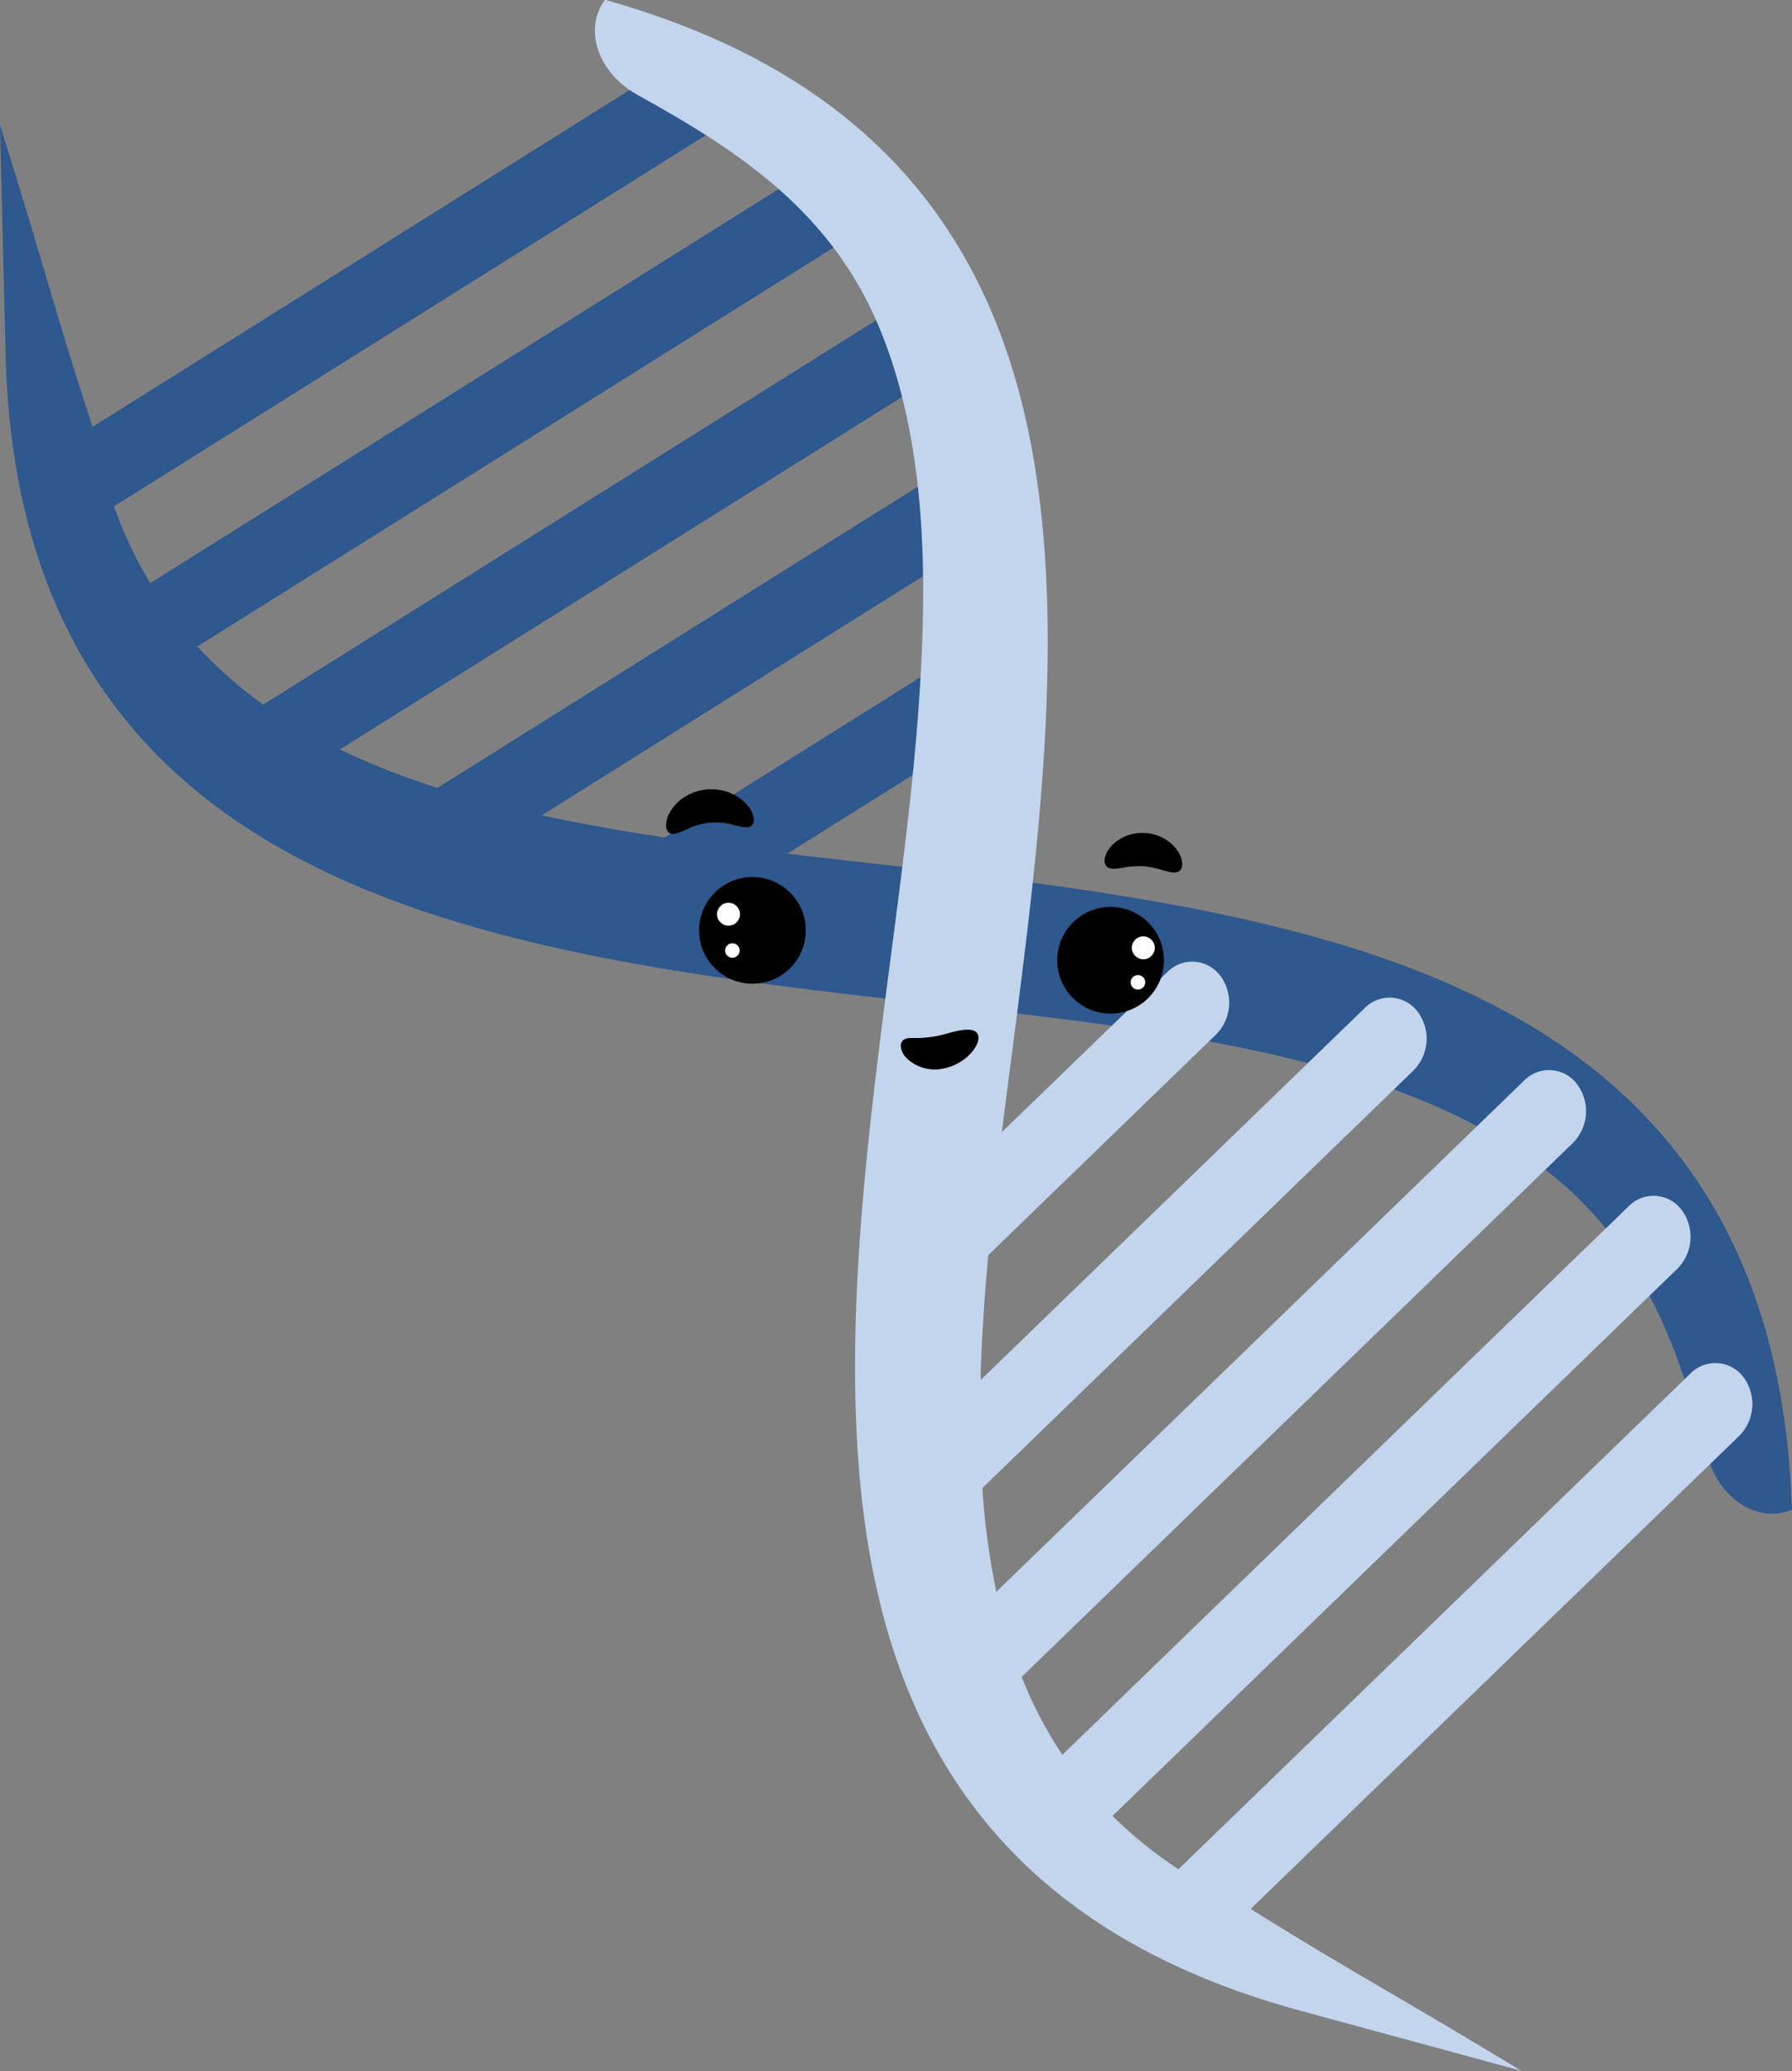 <svg xmlns="http://www.w3.org/2000/svg" viewBox="0 0 403.46 466.26"><rect x="0" y="0" width="403.46" height="466.26" fill="#808080" stroke="none"/><defs><style>.cls-1{fill:#2e588e;}.cls-1,.cls-2{fill-rule:evenodd;}.cls-2{fill:#c2d5ed;}.cls-3{fill:#fff;}</style></defs><g id="Layer_2" data-name="Layer 2"><g id="Layer_1-2" data-name="Layer 1"><path class="cls-1" d="M20.86,96.08l129.7-81.33A10.14,10.14,0,0,1,163.65,17a7.88,7.88,0,0,1-2.09,11.78L25.67,114a95.85,95.85,0,0,0,8.14,17.28l150-94.05a10.15,10.15,0,0,1,13.1,2.25,7.87,7.87,0,0,1-2.1,11.78L44.44,145.54a94.29,94.29,0,0,0,13.62,12.19l1.22.89L205.65,66.83a10.14,10.14,0,0,1,13.09,2.25,7.88,7.88,0,0,1-2.09,11.78L76.52,168.73a166.72,166.72,0,0,0,22,8.63l114.46-71.78A10.13,10.13,0,0,1,226,107.84a7.88,7.88,0,0,1-2.09,11.78L122,183.54l1.69.37c8.59,1.81,17.29,3.32,26,4.64l60.47-37.92a10.14,10.14,0,0,1,13.09,2.25,7.88,7.88,0,0,1-2.09,11.78l-43.9,27.53c9.28,1.09,18.54,2.11,27.75,3.17,27.28,3.16,55,6.6,81.73,13.14,24.59,6,49,15,69,29.86,34,25.36,46,61.32,47.62,99.42l.09,2.08c-7.53,3.18-16.36-2.26-19.07-12.25-6.74-24.83-14.88-48.55-38.18-65.58-18.91-13.82-42.82-21.22-66-26-27-5.6-54.88-8.24-82.23-11.39-27-3.11-54.48-6.6-80.87-13.17-24.45-6.09-48.69-15.09-68.54-30C13.31,155,1.89,117.35,1.22,77.94L0,28.13c10.39,33.15,12.5,42.55,20.86,68"/><path class="cls-2" d="M281.57,429.77l110-106.51a10.14,10.14,0,0,0,.94-13.25,7.88,7.88,0,0,0-11.93-.78L265.32,420.82a96.8,96.8,0,0,1-14.84-12L377.66,285.62a10.16,10.16,0,0,0,.94-13.25,7.87,7.87,0,0,0-11.94-.78L239.18,395.06a93.22,93.22,0,0,1-8.59-16.14l-.57-1.4,124.1-120.2a10.13,10.13,0,0,0,.94-13.25,7.87,7.87,0,0,0-11.94-.78L224.32,358.36A166.64,166.64,0,0,1,221.18,335l97.05-94a10.13,10.13,0,0,0,.94-13.25,7.88,7.88,0,0,0-11.94-.78L220.8,310.67c0-.57,0-1.15,0-1.73.29-8.78.9-17.58,1.71-26.38l51.28-49.66a10.16,10.16,0,0,0,.94-13.25,7.89,7.89,0,0,0-11.94-.79l-37.22,36c1.15-9.26,2.38-18.5,3.55-27.7,3.45-27.24,6.74-55,6.77-82.5,0-25.32-2.82-51.16-12.51-74.13-16.5-39.1-48.56-59.32-85.16-70l-2-.59c-4.88,6.56-1.7,16.43,7.35,21.45,22.49,12.47,43.58,26.05,54.55,52.74,8.9,21.66,10.38,46.65,9.51,70.34-1,27.52-5.11,55.25-8.58,82.56-3.43,27-6.61,54.48-6.54,81.68.07,25.19,3,50.89,12.73,73.71,17.23,40.53,51.09,60.63,89.21,70.7l48.07,13.08c-29.71-18-38.33-22.31-61-36.49"/><path d="M150.84,187.6a1.68,1.68,0,0,1-.86-1.49,5.56,5.56,0,0,1,.72-3,9.71,9.71,0,0,1,3-3.4,11.25,11.25,0,0,1,11.13-1,9.66,9.66,0,0,1,3.61,2.79,5.5,5.5,0,0,1,1.26,2.81,1.69,1.69,0,0,1-.57,1.63c-.88.59-2.25.15-3.86-.2a14.5,14.5,0,0,0-10.71,1C153.08,187.34,151.81,188,150.84,187.6Z"/><path d="M265.3,196.24c-.94.48-2.17,0-3.53-.34a21.06,21.06,0,0,0-4.4-.89,20.1,20.1,0,0,0-4.48.33c-1.4.19-2.68.47-3.55-.12a1.69,1.69,0,0,1-.65-1.53,4.75,4.75,0,0,1,1-2.57,8.44,8.44,0,0,1,3.13-2.59,10,10,0,0,1,9.91.64,8.5,8.5,0,0,1,2.77,3,4.82,4.82,0,0,1,.66,2.68A1.69,1.69,0,0,1,265.3,196.24Z"/><path d="M220,232.6c.59.84.33,2.21-.8,3.76a10.17,10.17,0,0,1-2.46,2.36,11.71,11.71,0,0,1-4.16,1.8,9.16,9.16,0,0,1-8.51-2.35,4.37,4.37,0,0,1-1.25-2.6,1.63,1.63,0,0,1,.68-1.53,3.17,3.17,0,0,1,1.55-.36l1.78,0a26.8,26.8,0,0,0,4.2-.46c1.68-.35,3.58-1,5.28-1.27S219.37,231.74,220,232.6Z"/><circle cx="169.41" cy="209.45" r="12.01"/><circle class="cls-3" cx="164.02" cy="205.82" r="2.58"/><circle class="cls-3" cx="164.89" cy="213.99" r="1.64"/><circle cx="250.04" cy="216.18" r="12.01"/><circle class="cls-3" cx="257.41" cy="213.38" r="2.58"/><circle class="cls-3" cx="256.2" cy="221.15" r="1.64"/></g></g></svg>